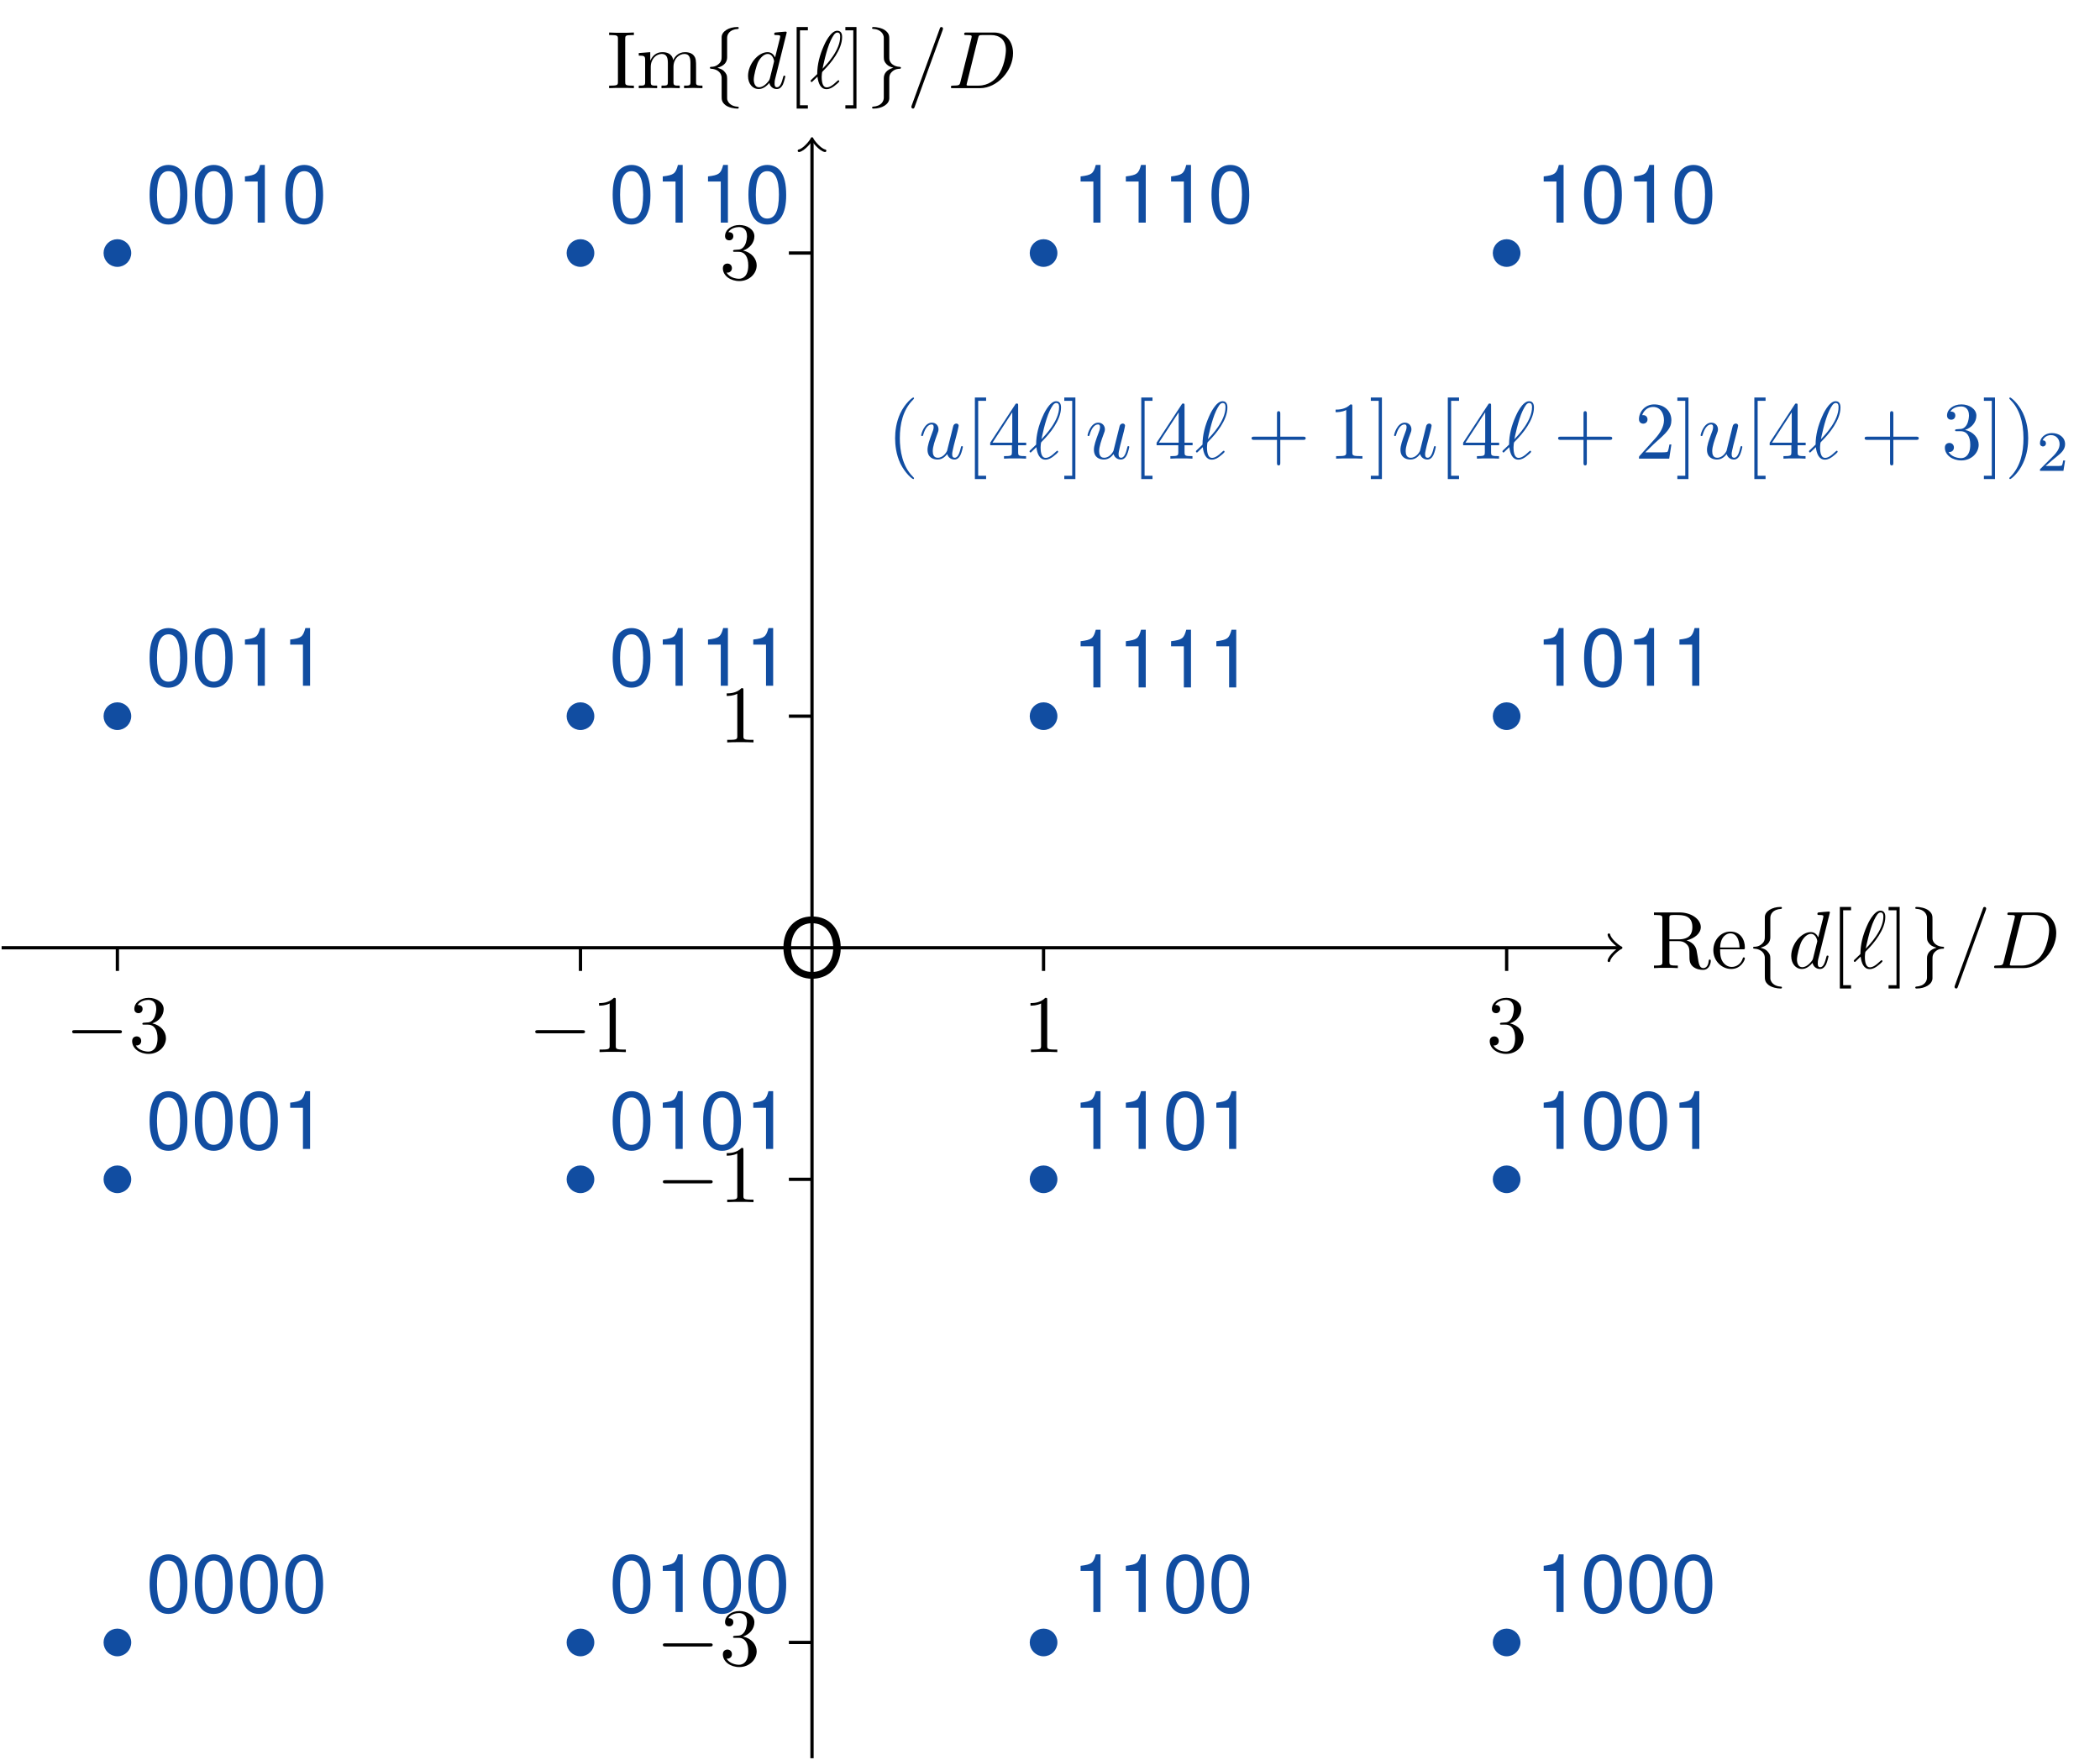 <?xml version="1.0" encoding="UTF-8"?>
<svg xmlns="http://www.w3.org/2000/svg" xmlns:xlink="http://www.w3.org/1999/xlink" width="257.095pt" height="215.427pt" viewBox="0 0 257.095 215.427" version="1.1">
<defs>
<g>
<symbol overflow="visible" id="glyph0-0">
<path style="stroke:none;" d=""/>
</symbol>
<symbol overflow="visible" id="glyph0-1">
<path style="stroke:none;" d="M 2.234 -3.516 L 2.234 -6.094 C 2.234 -6.328 2.234 -6.453 2.453 -6.484 C 2.547 -6.5 2.844 -6.5 3.047 -6.5 C 3.938 -6.5 5.047 -6.453 5.047 -5.016 C 5.047 -4.328 4.812 -3.516 3.344 -3.516 Z M 4.344 -3.391 C 5.297 -3.625 6.078 -4.234 6.078 -5.016 C 6.078 -5.969 4.938 -6.812 3.484 -6.812 L 0.344 -6.812 L 0.344 -6.5 L 0.594 -6.5 C 1.359 -6.5 1.375 -6.391 1.375 -6.031 L 1.375 -0.781 C 1.375 -0.422 1.359 -0.312 0.594 -0.312 L 0.344 -0.312 L 0.344 0 C 0.703 -0.031 1.422 -0.031 1.797 -0.031 C 2.188 -0.031 2.906 -0.031 3.266 0 L 3.266 -0.312 L 3.016 -0.312 C 2.25 -0.312 2.234 -0.422 2.234 -0.781 L 2.234 -3.297 L 3.375 -3.297 C 3.531 -3.297 3.953 -3.297 4.312 -2.953 C 4.688 -2.609 4.688 -2.297 4.688 -1.625 C 4.688 -0.984 4.688 -0.578 5.094 -0.203 C 5.5 0.156 6.047 0.219 6.344 0.219 C 7.125 0.219 7.297 -0.594 7.297 -0.875 C 7.297 -0.938 7.297 -1.047 7.172 -1.047 C 7.062 -1.047 7.062 -0.953 7.047 -0.891 C 6.984 -0.172 6.641 0 6.391 0 C 5.906 0 5.828 -0.516 5.688 -1.438 L 5.547 -2.234 C 5.375 -2.875 4.891 -3.203 4.344 -3.391 Z M 4.344 -3.391 "/>
</symbol>
<symbol overflow="visible" id="glyph0-2">
<path style="stroke:none;" d="M 1.109 -2.516 C 1.172 -4 2.016 -4.25 2.359 -4.25 C 3.375 -4.25 3.484 -2.906 3.484 -2.516 Z M 1.109 -2.297 L 3.891 -2.297 C 4.109 -2.297 4.141 -2.297 4.141 -2.516 C 4.141 -3.5 3.594 -4.469 2.359 -4.469 C 1.203 -4.469 0.281 -3.438 0.281 -2.188 C 0.281 -0.859 1.328 0.109 2.469 0.109 C 3.688 0.109 4.141 -1 4.141 -1.188 C 4.141 -1.281 4.062 -1.312 4 -1.312 C 3.922 -1.312 3.891 -1.25 3.875 -1.172 C 3.531 -0.141 2.625 -0.141 2.531 -0.141 C 2.031 -0.141 1.641 -0.438 1.406 -0.812 C 1.109 -1.281 1.109 -1.938 1.109 -2.297 Z M 1.109 -2.297 "/>
</symbol>
<symbol overflow="visible" id="glyph0-3">
<path style="stroke:none;" d="M 2.547 2.5 L 2.547 2.094 L 1.578 2.094 L 1.578 -7.078 L 2.547 -7.078 L 2.547 -7.484 L 1.172 -7.484 L 1.172 2.5 Z M 2.547 2.5 "/>
</symbol>
<symbol overflow="visible" id="glyph0-4">
<path style="stroke:none;" d="M 1.578 -7.484 L 0.219 -7.484 L 0.219 -7.078 L 1.188 -7.078 L 1.188 2.094 L 0.219 2.094 L 0.219 2.5 L 1.578 2.5 Z M 1.578 -7.484 "/>
</symbol>
<symbol overflow="visible" id="glyph0-5">
<path style="stroke:none;" d="M 2.25 -6.031 C 2.25 -6.391 2.266 -6.5 3.062 -6.5 L 3.312 -6.5 L 3.312 -6.812 C 2.969 -6.781 2.188 -6.781 1.797 -6.781 C 1.422 -6.781 0.625 -6.781 0.281 -6.812 L 0.281 -6.5 L 0.531 -6.5 C 1.328 -6.5 1.359 -6.391 1.359 -6.031 L 1.359 -0.781 C 1.359 -0.422 1.328 -0.312 0.531 -0.312 L 0.281 -0.312 L 0.281 0 C 0.625 -0.031 1.422 -0.031 1.797 -0.031 C 2.188 -0.031 2.969 -0.031 3.312 0 L 3.312 -0.312 L 3.062 -0.312 C 2.266 -0.312 2.25 -0.422 2.25 -0.781 Z M 2.25 -6.031 "/>
</symbol>
<symbol overflow="visible" id="glyph0-6">
<path style="stroke:none;" d="M 1.094 -3.422 L 1.094 -0.75 C 1.094 -0.312 0.984 -0.312 0.312 -0.312 L 0.312 0 C 0.672 -0.016 1.172 -0.031 1.453 -0.031 C 1.703 -0.031 2.219 -0.016 2.562 0 L 2.562 -0.312 C 1.891 -0.312 1.781 -0.312 1.781 -0.75 L 1.781 -2.594 C 1.781 -3.625 2.5 -4.188 3.125 -4.188 C 3.766 -4.188 3.875 -3.656 3.875 -3.078 L 3.875 -0.75 C 3.875 -0.312 3.766 -0.312 3.094 -0.312 L 3.094 0 C 3.438 -0.016 3.953 -0.031 4.219 -0.031 C 4.469 -0.031 5 -0.016 5.328 0 L 5.328 -0.312 C 4.672 -0.312 4.562 -0.312 4.562 -0.75 L 4.562 -2.594 C 4.562 -3.625 5.266 -4.188 5.906 -4.188 C 6.531 -4.188 6.641 -3.656 6.641 -3.078 L 6.641 -0.75 C 6.641 -0.312 6.531 -0.312 5.859 -0.312 L 5.859 0 C 6.203 -0.016 6.719 -0.031 6.984 -0.031 C 7.25 -0.031 7.766 -0.016 8.109 0 L 8.109 -0.312 C 7.594 -0.312 7.344 -0.312 7.328 -0.609 L 7.328 -2.516 C 7.328 -3.375 7.328 -3.672 7.016 -4.031 C 6.875 -4.203 6.547 -4.406 5.969 -4.406 C 5.141 -4.406 4.688 -3.812 4.531 -3.422 C 4.391 -4.297 3.656 -4.406 3.203 -4.406 C 2.469 -4.406 2 -3.984 1.719 -3.359 L 1.719 -4.406 L 0.312 -4.297 L 0.312 -3.984 C 1.016 -3.984 1.094 -3.922 1.094 -3.422 Z M 1.094 -3.422 "/>
</symbol>
<symbol overflow="visible" id="glyph0-7">
<path style="stroke:none;" d="M 2.891 -3.516 C 3.703 -3.781 4.281 -4.469 4.281 -5.266 C 4.281 -6.078 3.406 -6.641 2.453 -6.641 C 1.453 -6.641 0.688 -6.047 0.688 -5.281 C 0.688 -4.953 0.906 -4.766 1.203 -4.766 C 1.5 -4.766 1.703 -4.984 1.703 -5.281 C 1.703 -5.766 1.234 -5.766 1.094 -5.766 C 1.391 -6.266 2.047 -6.391 2.406 -6.391 C 2.828 -6.391 3.375 -6.172 3.375 -5.281 C 3.375 -5.156 3.344 -4.578 3.094 -4.141 C 2.797 -3.656 2.453 -3.625 2.203 -3.625 C 2.125 -3.609 1.891 -3.594 1.812 -3.594 C 1.734 -3.578 1.672 -3.562 1.672 -3.469 C 1.672 -3.359 1.734 -3.359 1.906 -3.359 L 2.344 -3.359 C 3.156 -3.359 3.531 -2.688 3.531 -1.703 C 3.531 -0.344 2.844 -0.062 2.406 -0.062 C 1.969 -0.062 1.219 -0.234 0.875 -0.812 C 1.219 -0.766 1.531 -0.984 1.531 -1.359 C 1.531 -1.719 1.266 -1.922 0.984 -1.922 C 0.734 -1.922 0.422 -1.781 0.422 -1.344 C 0.422 -0.438 1.344 0.219 2.438 0.219 C 3.656 0.219 4.562 -0.688 4.562 -1.703 C 4.562 -2.516 3.922 -3.297 2.891 -3.516 Z M 2.891 -3.516 "/>
</symbol>
<symbol overflow="visible" id="glyph0-8">
<path style="stroke:none;" d="M 2.938 -6.375 C 2.938 -6.625 2.938 -6.641 2.703 -6.641 C 2.078 -6 1.203 -6 0.891 -6 L 0.891 -5.688 C 1.094 -5.688 1.672 -5.688 2.188 -5.953 L 2.188 -0.781 C 2.188 -0.422 2.156 -0.312 1.266 -0.312 L 0.953 -0.312 L 0.953 0 C 1.297 -0.031 2.156 -0.031 2.562 -0.031 C 2.953 -0.031 3.828 -0.031 4.172 0 L 4.172 -0.312 L 3.859 -0.312 C 2.953 -0.312 2.938 -0.422 2.938 -0.781 Z M 2.938 -6.375 "/>
</symbol>
<symbol overflow="visible" id="glyph0-9">
<path style="stroke:none;" d="M 3.297 2.391 C 3.297 2.359 3.297 2.344 3.125 2.172 C 1.891 0.922 1.562 -0.969 1.562 -2.5 C 1.562 -4.234 1.938 -5.969 3.172 -7.203 C 3.297 -7.328 3.297 -7.344 3.297 -7.375 C 3.297 -7.453 3.266 -7.484 3.203 -7.484 C 3.094 -7.484 2.203 -6.797 1.609 -5.531 C 1.109 -4.438 0.984 -3.328 0.984 -2.5 C 0.984 -1.719 1.094 -0.516 1.641 0.625 C 2.25 1.844 3.094 2.5 3.203 2.5 C 3.266 2.5 3.297 2.469 3.297 2.391 Z M 3.297 2.391 "/>
</symbol>
<symbol overflow="visible" id="glyph0-10">
<path style="stroke:none;" d="M 2.938 -1.641 L 2.938 -0.781 C 2.938 -0.422 2.906 -0.312 2.172 -0.312 L 1.969 -0.312 L 1.969 0 C 2.375 -0.031 2.891 -0.031 3.312 -0.031 C 3.734 -0.031 4.25 -0.031 4.672 0 L 4.672 -0.312 L 4.453 -0.312 C 3.719 -0.312 3.703 -0.422 3.703 -0.781 L 3.703 -1.641 L 4.688 -1.641 L 4.688 -1.953 L 3.703 -1.953 L 3.703 -6.484 C 3.703 -6.688 3.703 -6.75 3.531 -6.75 C 3.453 -6.75 3.422 -6.75 3.344 -6.625 L 0.281 -1.953 L 0.281 -1.641 Z M 2.984 -1.953 L 0.562 -1.953 L 2.984 -5.672 Z M 2.984 -1.953 "/>
</symbol>
<symbol overflow="visible" id="glyph0-11">
<path style="stroke:none;" d="M 4.078 -2.297 L 6.859 -2.297 C 7 -2.297 7.188 -2.297 7.188 -2.5 C 7.188 -2.688 7 -2.688 6.859 -2.688 L 4.078 -2.688 L 4.078 -5.484 C 4.078 -5.625 4.078 -5.812 3.875 -5.812 C 3.672 -5.812 3.672 -5.625 3.672 -5.484 L 3.672 -2.688 L 0.891 -2.688 C 0.75 -2.688 0.562 -2.688 0.562 -2.5 C 0.562 -2.297 0.75 -2.297 0.891 -2.297 L 3.672 -2.297 L 3.672 0.5 C 3.672 0.641 3.672 0.828 3.875 0.828 C 4.078 0.828 4.078 0.641 4.078 0.5 Z M 4.078 -2.297 "/>
</symbol>
<symbol overflow="visible" id="glyph0-12">
<path style="stroke:none;" d="M 1.266 -0.766 L 2.328 -1.797 C 3.875 -3.172 4.469 -3.703 4.469 -4.703 C 4.469 -5.844 3.578 -6.641 2.359 -6.641 C 1.234 -6.641 0.5 -5.719 0.5 -4.828 C 0.5 -4.281 1 -4.281 1.031 -4.281 C 1.203 -4.281 1.547 -4.391 1.547 -4.812 C 1.547 -5.062 1.359 -5.328 1.016 -5.328 C 0.938 -5.328 0.922 -5.328 0.891 -5.312 C 1.109 -5.969 1.656 -6.328 2.234 -6.328 C 3.141 -6.328 3.562 -5.516 3.562 -4.703 C 3.562 -3.906 3.078 -3.125 2.516 -2.5 L 0.609 -0.375 C 0.5 -0.266 0.5 -0.234 0.5 0 L 4.203 0 L 4.469 -1.734 L 4.234 -1.734 C 4.172 -1.438 4.109 -1 4 -0.844 C 3.938 -0.766 3.281 -0.766 3.062 -0.766 Z M 1.266 -0.766 "/>
</symbol>
<symbol overflow="visible" id="glyph0-13">
<path style="stroke:none;" d="M 2.875 -2.5 C 2.875 -3.266 2.766 -4.469 2.219 -5.609 C 1.625 -6.828 0.766 -7.484 0.672 -7.484 C 0.609 -7.484 0.562 -7.438 0.562 -7.375 C 0.562 -7.344 0.562 -7.328 0.75 -7.141 C 1.734 -6.156 2.297 -4.578 2.297 -2.5 C 2.297 -0.781 1.938 0.969 0.703 2.219 C 0.562 2.344 0.562 2.359 0.562 2.391 C 0.562 2.453 0.609 2.5 0.672 2.5 C 0.766 2.5 1.672 1.812 2.25 0.547 C 2.766 -0.547 2.875 -1.656 2.875 -2.5 Z M 2.875 -2.5 "/>
</symbol>
<symbol overflow="visible" id="glyph1-0">
<path style="stroke:none;" d=""/>
</symbol>
<symbol overflow="visible" id="glyph1-1">
<path style="stroke:none;" d="M 2.828 -6.156 C 2.828 -6.547 3.078 -7.188 4.172 -7.25 C 4.219 -7.266 4.25 -7.312 4.25 -7.359 C 4.25 -7.484 4.172 -7.484 4.062 -7.484 C 3.078 -7.484 2.156 -6.969 2.156 -6.234 L 2.156 -3.953 C 2.156 -3.562 2.156 -3.25 1.75 -2.922 C 1.406 -2.625 1.031 -2.609 0.812 -2.609 C 0.75 -2.594 0.719 -2.547 0.719 -2.5 C 0.719 -2.391 0.781 -2.391 0.875 -2.375 C 1.531 -2.344 2.016 -1.984 2.125 -1.5 C 2.156 -1.391 2.156 -1.359 2.156 -1 L 2.156 0.969 C 2.156 1.391 2.156 1.703 2.625 2.078 C 3.016 2.375 3.672 2.5 4.062 2.5 C 4.172 2.5 4.25 2.5 4.25 2.375 C 4.25 2.281 4.203 2.281 4.094 2.266 C 3.469 2.234 2.984 1.906 2.844 1.406 C 2.828 1.312 2.828 1.297 2.828 0.938 L 2.828 -1.156 C 2.828 -1.609 2.734 -1.781 2.422 -2.109 C 2.219 -2.312 1.922 -2.406 1.641 -2.5 C 2.469 -2.719 2.828 -3.188 2.828 -3.766 Z M 2.828 -6.156 "/>
</symbol>
<symbol overflow="visible" id="glyph1-2">
<path style="stroke:none;" d="M 2.156 1.172 C 2.156 1.562 1.891 2.203 0.812 2.266 C 0.75 2.281 0.719 2.328 0.719 2.375 C 0.719 2.5 0.828 2.5 0.922 2.5 C 1.891 2.5 2.812 2 2.828 1.25 L 2.828 -1.031 C 2.828 -1.422 2.828 -1.734 3.219 -2.062 C 3.562 -2.359 3.953 -2.375 4.172 -2.375 C 4.219 -2.391 4.25 -2.438 4.25 -2.5 C 4.25 -2.594 4.203 -2.594 4.094 -2.609 C 3.438 -2.641 2.953 -3 2.844 -3.484 C 2.828 -3.594 2.828 -3.625 2.828 -3.984 L 2.828 -5.953 C 2.828 -6.375 2.828 -6.688 2.344 -7.062 C 1.938 -7.375 1.25 -7.484 0.922 -7.484 C 0.828 -7.484 0.719 -7.484 0.719 -7.359 C 0.719 -7.266 0.781 -7.266 0.875 -7.25 C 1.5 -7.219 2 -6.891 2.125 -6.391 C 2.156 -6.297 2.156 -6.281 2.156 -5.922 L 2.156 -3.828 C 2.156 -3.375 2.234 -3.203 2.547 -2.875 C 2.766 -2.672 3.047 -2.578 3.328 -2.5 C 2.516 -2.266 2.156 -1.797 2.156 -1.219 Z M 2.156 1.172 "/>
</symbol>
<symbol overflow="visible" id="glyph1-3">
<path style="stroke:none;" d="M 6.562 -2.297 C 6.734 -2.297 6.922 -2.297 6.922 -2.5 C 6.922 -2.688 6.734 -2.688 6.562 -2.688 L 1.172 -2.688 C 1 -2.688 0.828 -2.688 0.828 -2.5 C 0.828 -2.297 1 -2.297 1.172 -2.297 Z M 6.562 -2.297 "/>
</symbol>
<symbol overflow="visible" id="glyph2-0">
<path style="stroke:none;" d=""/>
</symbol>
<symbol overflow="visible" id="glyph2-1">
<path style="stroke:none;" d="M 5.141 -6.812 C 5.141 -6.812 5.141 -6.922 5.016 -6.922 C 4.859 -6.922 3.922 -6.828 3.75 -6.812 C 3.672 -6.797 3.609 -6.75 3.609 -6.625 C 3.609 -6.5 3.703 -6.5 3.844 -6.5 C 4.328 -6.5 4.344 -6.438 4.344 -6.328 L 4.312 -6.125 L 3.719 -3.766 C 3.531 -4.141 3.25 -4.406 2.797 -4.406 C 1.641 -4.406 0.406 -2.938 0.406 -1.484 C 0.406 -0.547 0.953 0.109 1.719 0.109 C 1.922 0.109 2.422 0.062 3.016 -0.641 C 3.094 -0.219 3.453 0.109 3.922 0.109 C 4.281 0.109 4.5 -0.125 4.672 -0.438 C 4.828 -0.797 4.969 -1.406 4.969 -1.422 C 4.969 -1.531 4.875 -1.531 4.844 -1.531 C 4.75 -1.531 4.734 -1.484 4.703 -1.344 C 4.531 -0.703 4.359 -0.109 3.953 -0.109 C 3.672 -0.109 3.656 -0.375 3.656 -0.562 C 3.656 -0.812 3.672 -0.875 3.703 -1.047 Z M 3.078 -1.188 C 3.016 -1 3.016 -0.984 2.875 -0.812 C 2.438 -0.266 2.031 -0.109 1.75 -0.109 C 1.25 -0.109 1.109 -0.656 1.109 -1.047 C 1.109 -1.547 1.422 -2.766 1.656 -3.234 C 1.969 -3.812 2.406 -4.188 2.812 -4.188 C 3.453 -4.188 3.594 -3.375 3.594 -3.312 C 3.594 -3.25 3.578 -3.188 3.562 -3.141 Z M 3.078 -1.188 "/>
</symbol>
<symbol overflow="visible" id="glyph2-2">
<path style="stroke:none;" d="M 0.156 -0.984 C 0.141 -0.953 0.109 -0.922 0.109 -0.891 C 0.109 -0.844 0.172 -0.75 0.234 -0.75 C 0.281 -0.75 0.312 -0.781 0.594 -1.062 C 0.672 -1.141 0.875 -1.328 0.953 -1.406 C 1.047 -0.625 1.328 0.125 2.062 0.125 C 2.469 0.125 2.812 -0.109 3.016 -0.266 C 3.156 -0.359 3.625 -0.75 3.625 -0.844 C 3.625 -0.875 3.594 -0.969 3.516 -0.969 C 3.484 -0.969 3.469 -0.953 3.375 -0.875 C 2.734 -0.25 2.375 -0.094 2.078 -0.094 C 1.641 -0.094 1.469 -0.625 1.469 -1.391 C 1.469 -1.453 1.5 -1.906 1.531 -1.969 C 1.547 -2 1.547 -2.016 1.75 -2.219 C 2.547 -3.016 3.969 -4.703 3.969 -6.25 C 3.969 -6.422 3.969 -7.031 3.375 -7.031 C 2.547 -7.031 1.812 -5.391 1.719 -5.156 C 1.234 -4.062 0.922 -2.906 0.922 -1.719 Z M 1.578 -2.375 C 1.594 -2.5 2.031 -4.703 2.594 -5.875 C 2.859 -6.406 3.078 -6.812 3.391 -6.812 C 3.734 -6.812 3.734 -6.453 3.734 -6.297 C 3.734 -4.625 2.047 -2.875 1.578 -2.375 Z M 1.578 -2.375 "/>
</symbol>
<symbol overflow="visible" id="glyph2-3">
<path style="stroke:none;" d="M 4.375 -7.094 C 4.422 -7.234 4.422 -7.266 4.422 -7.281 C 4.422 -7.391 4.344 -7.484 4.234 -7.484 C 4.156 -7.484 4.094 -7.453 4.062 -7.391 L 0.594 2.109 C 0.547 2.25 0.547 2.281 0.547 2.297 C 0.547 2.406 0.641 2.5 0.75 2.5 C 0.875 2.5 0.906 2.422 0.969 2.25 Z M 4.375 -7.094 "/>
</symbol>
<symbol overflow="visible" id="glyph2-4">
<path style="stroke:none;" d="M 1.578 -0.781 C 1.484 -0.391 1.469 -0.312 0.672 -0.312 C 0.516 -0.312 0.406 -0.312 0.406 -0.125 C 0.406 0 0.484 0 0.672 0 L 3.984 0 C 6.047 0 8.016 -2.109 8.016 -4.281 C 8.016 -5.688 7.172 -6.812 5.672 -6.812 L 2.328 -6.812 C 2.141 -6.812 2.031 -6.812 2.031 -6.625 C 2.031 -6.5 2.109 -6.5 2.312 -6.5 C 2.438 -6.5 2.625 -6.484 2.734 -6.484 C 2.906 -6.453 2.953 -6.438 2.953 -6.312 C 2.953 -6.281 2.953 -6.25 2.922 -6.125 Z M 3.734 -6.125 C 3.828 -6.469 3.844 -6.5 4.281 -6.5 L 5.344 -6.5 C 6.312 -6.5 7.141 -5.969 7.141 -4.656 C 7.141 -4.172 6.953 -2.531 6.094 -1.438 C 5.812 -1.062 5.031 -0.312 3.797 -0.312 L 2.672 -0.312 C 2.531 -0.312 2.516 -0.312 2.453 -0.312 C 2.359 -0.328 2.328 -0.344 2.328 -0.422 C 2.328 -0.453 2.328 -0.469 2.375 -0.641 Z M 3.734 -6.125 "/>
</symbol>
<symbol overflow="visible" id="glyph2-5">
<path style="stroke:none;" d="M 3.484 -0.562 C 3.594 -0.156 3.953 0.109 4.375 0.109 C 4.719 0.109 4.953 -0.125 5.109 -0.438 C 5.281 -0.797 5.406 -1.406 5.406 -1.422 C 5.406 -1.531 5.328 -1.531 5.297 -1.531 C 5.188 -1.531 5.188 -1.484 5.156 -1.344 C 5.016 -0.781 4.828 -0.109 4.406 -0.109 C 4.203 -0.109 4.094 -0.234 4.094 -0.562 C 4.094 -0.781 4.219 -1.25 4.297 -1.609 L 4.578 -2.688 C 4.609 -2.828 4.703 -3.203 4.75 -3.359 C 4.797 -3.594 4.891 -3.969 4.891 -4.031 C 4.891 -4.203 4.75 -4.297 4.609 -4.297 C 4.562 -4.297 4.297 -4.281 4.219 -3.953 C 4.031 -3.219 3.594 -1.469 3.469 -0.953 C 3.453 -0.906 3.062 -0.109 2.328 -0.109 C 1.812 -0.109 1.719 -0.562 1.719 -0.922 C 1.719 -1.484 2 -2.266 2.25 -2.953 C 2.375 -3.266 2.422 -3.406 2.422 -3.594 C 2.422 -4.031 2.109 -4.406 1.609 -4.406 C 0.656 -4.406 0.297 -2.953 0.297 -2.875 C 0.297 -2.766 0.391 -2.766 0.406 -2.766 C 0.516 -2.766 0.516 -2.797 0.562 -2.953 C 0.812 -3.812 1.203 -4.188 1.578 -4.188 C 1.672 -4.188 1.828 -4.172 1.828 -3.859 C 1.828 -3.625 1.719 -3.328 1.656 -3.188 C 1.281 -2.188 1.078 -1.578 1.078 -1.094 C 1.078 -0.141 1.766 0.109 2.297 0.109 C 2.953 0.109 3.312 -0.344 3.484 -0.562 Z M 3.484 -0.562 "/>
</symbol>
<symbol overflow="visible" id="glyph3-0">
<path style="stroke:none;" d=""/>
</symbol>
<symbol overflow="visible" id="glyph3-1">
<path style="stroke:none;" d="M 3.875 -7.391 C 1.797 -7.391 0.375 -5.859 0.375 -3.578 C 0.375 -1.312 1.797 0.234 3.891 0.234 C 4.766 0.234 5.547 -0.047 6.141 -0.531 C 6.922 -1.203 7.391 -2.328 7.391 -3.516 C 7.391 -5.859 6.016 -7.391 3.875 -7.391 Z M 3.875 -6.562 C 5.453 -6.562 6.469 -5.375 6.469 -3.531 C 6.469 -1.781 5.422 -0.594 3.891 -0.594 C 2.344 -0.594 1.312 -1.781 1.312 -3.578 C 1.312 -5.375 2.344 -6.562 3.875 -6.562 Z M 3.875 -6.562 "/>
</symbol>
<symbol overflow="visible" id="glyph3-2">
<path style="stroke:none;" d="M 2.734 -7.062 C 2.078 -7.062 1.484 -6.781 1.109 -6.297 C 0.656 -5.672 0.422 -4.719 0.422 -3.422 C 0.422 -1.031 1.219 0.234 2.734 0.234 C 4.234 0.234 5.047 -1.031 5.047 -3.359 C 5.047 -4.734 4.828 -5.656 4.359 -6.297 C 4 -6.781 3.406 -7.062 2.734 -7.062 Z M 2.734 -6.297 C 3.688 -6.297 4.156 -5.328 4.156 -3.438 C 4.156 -1.438 3.703 -0.5 2.719 -0.5 C 1.797 -0.5 1.328 -1.469 1.328 -3.406 C 1.328 -5.344 1.797 -6.297 2.734 -6.297 Z M 2.734 -6.297 "/>
</symbol>
<symbol overflow="visible" id="glyph3-3">
<path style="stroke:none;" d="M 2.578 -5.031 L 2.578 0 L 3.453 0 L 3.453 -7.062 L 2.875 -7.062 C 2.578 -5.984 2.375 -5.828 1.016 -5.656 L 1.016 -5.031 Z M 2.578 -5.031 "/>
</symbol>
<symbol overflow="visible" id="glyph4-0">
<path style="stroke:none;" d=""/>
</symbol>
<symbol overflow="visible" id="glyph4-1">
<path style="stroke:none;" d="M 3.516 -1.266 L 3.281 -1.266 C 3.266 -1.109 3.188 -0.703 3.094 -0.641 C 3.047 -0.594 2.516 -0.594 2.406 -0.594 L 1.125 -0.594 C 1.859 -1.234 2.109 -1.438 2.516 -1.766 C 3.031 -2.172 3.516 -2.609 3.516 -3.266 C 3.516 -4.109 2.781 -4.625 1.891 -4.625 C 1.031 -4.625 0.438 -4.016 0.438 -3.375 C 0.438 -3.031 0.734 -2.984 0.812 -2.984 C 0.969 -2.984 1.172 -3.109 1.172 -3.359 C 1.172 -3.484 1.125 -3.734 0.766 -3.734 C 0.984 -4.219 1.453 -4.375 1.781 -4.375 C 2.484 -4.375 2.844 -3.828 2.844 -3.266 C 2.844 -2.656 2.406 -2.188 2.188 -1.938 L 0.516 -0.266 C 0.438 -0.203 0.438 -0.188 0.438 0 L 3.312 0 Z M 3.516 -1.266 "/>
</symbol>
</g>
<clipPath id="clip1">
  <path d="M 99 17 L 100 17 L 100 215.426 L 99 215.426 Z M 99 17 "/>
</clipPath>
</defs>
<g id="surface1">
<path style="fill:none;stroke-width:0.399;stroke-linecap:butt;stroke-linejoin:miter;stroke:rgb(0%,0%,0%);stroke-opacity:1;stroke-miterlimit:10;" d="M -99.213 -0.001 L 98.756 -0.001 " transform="matrix(1,0,0,-1,99.412,116.015)"/>
<path style="fill:none;stroke-width:0.319;stroke-linecap:round;stroke-linejoin:round;stroke:rgb(0%,0%,0%);stroke-opacity:1;stroke-miterlimit:10;" d="M -1.195 1.593 C -1.097 0.995 0 0.101 0.297 -0.001 C 0 -0.098 -1.097 -0.997 -1.195 -1.594 " transform="matrix(1,0,0,-1,198.168,116.015)"/>
<g style="fill:rgb(0%,0%,0%);fill-opacity:1;">
  <use xlink:href="#glyph0-1" x="202.144" y="118.506"/>
  <use xlink:href="#glyph0-2" x="209.477" y="118.506"/>
</g>
<g style="fill:rgb(0%,0%,0%);fill-opacity:1;">
  <use xlink:href="#glyph1-1" x="213.906" y="118.506"/>
</g>
<g style="fill:rgb(0%,0%,0%);fill-opacity:1;">
  <use xlink:href="#glyph2-1" x="218.887" y="118.506"/>
</g>
<g style="fill:rgb(0%,0%,0%);fill-opacity:1;">
  <use xlink:href="#glyph0-3" x="224.072" y="118.506"/>
</g>
<g style="fill:rgb(0%,0%,0%);fill-opacity:1;">
  <use xlink:href="#glyph2-2" x="226.84" y="118.506"/>
</g>
<g style="fill:rgb(0%,0%,0%);fill-opacity:1;">
  <use xlink:href="#glyph0-4" x="230.991" y="118.506"/>
</g>
<g style="fill:rgb(0%,0%,0%);fill-opacity:1;">
  <use xlink:href="#glyph1-2" x="233.758" y="118.506"/>
</g>
<g style="fill:rgb(0%,0%,0%);fill-opacity:1;">
  <use xlink:href="#glyph2-3" x="238.74" y="118.506"/>
  <use xlink:href="#glyph2-4" x="243.721" y="118.506"/>
</g>
<g clip-path="url(#clip1)" clip-rule="nonzero">
<path style="fill:none;stroke-width:0.399;stroke-linecap:butt;stroke-linejoin:miter;stroke:rgb(0%,0%,0%);stroke-opacity:1;stroke-miterlimit:10;" d="M -0.002 -99.215 L -0.002 98.757 " transform="matrix(1,0,0,-1,99.412,116.015)"/>
</g>
<path style="fill:none;stroke-width:0.319;stroke-linecap:round;stroke-linejoin:round;stroke:rgb(0%,0%,0%);stroke-opacity:1;stroke-miterlimit:10;" d="M -1.194 1.596 C -1.096 0.998 0.002 0.1 0.299 0.002 C 0.002 -0.1 -1.096 -0.998 -1.194 -1.596 " transform="matrix(0,-1,-1,0,99.412,17.259)"/>
<g style="fill:rgb(0%,0%,0%);fill-opacity:1;">
  <use xlink:href="#glyph0-5" x="74.292" y="10.792"/>
  <use xlink:href="#glyph0-6" x="77.889" y="10.792"/>
</g>
<g style="fill:rgb(0%,0%,0%);fill-opacity:1;">
  <use xlink:href="#glyph1-1" x="86.192" y="10.792"/>
</g>
<g style="fill:rgb(0%,0%,0%);fill-opacity:1;">
  <use xlink:href="#glyph2-1" x="91.173" y="10.792"/>
</g>
<g style="fill:rgb(0%,0%,0%);fill-opacity:1;">
  <use xlink:href="#glyph0-3" x="96.358" y="10.792"/>
</g>
<g style="fill:rgb(0%,0%,0%);fill-opacity:1;">
  <use xlink:href="#glyph2-2" x="99.126" y="10.792"/>
</g>
<g style="fill:rgb(0%,0%,0%);fill-opacity:1;">
  <use xlink:href="#glyph0-4" x="103.277" y="10.792"/>
</g>
<g style="fill:rgb(0%,0%,0%);fill-opacity:1;">
  <use xlink:href="#glyph1-2" x="106.044" y="10.792"/>
</g>
<g style="fill:rgb(0%,0%,0%);fill-opacity:1;">
  <use xlink:href="#glyph2-3" x="111.026" y="10.792"/>
  <use xlink:href="#glyph2-4" x="116.007" y="10.792"/>
</g>
<path style="fill:none;stroke-width:0.399;stroke-linecap:butt;stroke-linejoin:miter;stroke:rgb(0%,0%,0%);stroke-opacity:1;stroke-miterlimit:10;" d="M 85.041 -0.001 L 85.041 -2.837 " transform="matrix(1,0,0,-1,99.412,116.015)"/>
<g style="fill:rgb(0%,0%,0%);fill-opacity:1;">
  <use xlink:href="#glyph0-7" x="181.96" y="128.79"/>
</g>
<path style="fill:none;stroke-width:0.399;stroke-linecap:butt;stroke-linejoin:miter;stroke:rgb(0%,0%,0%);stroke-opacity:1;stroke-miterlimit:10;" d="M 28.346 -0.001 L 28.346 -2.837 " transform="matrix(1,0,0,-1,99.412,116.015)"/>
<g style="fill:rgb(0%,0%,0%);fill-opacity:1;">
  <use xlink:href="#glyph0-8" x="125.268" y="128.79"/>
</g>
<path style="fill:none;stroke-width:0.399;stroke-linecap:butt;stroke-linejoin:miter;stroke:rgb(0%,0%,0%);stroke-opacity:1;stroke-miterlimit:10;" d="M -28.346 -0.001 L -28.346 -2.837 " transform="matrix(1,0,0,-1,99.412,116.015)"/>
<g style="fill:rgb(0%,0%,0%);fill-opacity:1;">
  <use xlink:href="#glyph1-3" x="64.7" y="128.79"/>
</g>
<g style="fill:rgb(0%,0%,0%);fill-opacity:1;">
  <use xlink:href="#glyph0-8" x="72.449" y="128.79"/>
</g>
<path style="fill:none;stroke-width:0.399;stroke-linecap:butt;stroke-linejoin:miter;stroke:rgb(0%,0%,0%);stroke-opacity:1;stroke-miterlimit:10;" d="M -85.041 -0.001 L -85.041 -2.837 " transform="matrix(1,0,0,-1,99.412,116.015)"/>
<g style="fill:rgb(0%,0%,0%);fill-opacity:1;">
  <use xlink:href="#glyph1-3" x="8.007" y="128.79"/>
</g>
<g style="fill:rgb(0%,0%,0%);fill-opacity:1;">
  <use xlink:href="#glyph0-7" x="15.756" y="128.79"/>
</g>
<path style="fill:none;stroke-width:0.399;stroke-linecap:butt;stroke-linejoin:miter;stroke:rgb(0%,0%,0%);stroke-opacity:1;stroke-miterlimit:10;" d="M -0.002 85.042 L -2.834 85.042 " transform="matrix(1,0,0,-1,99.412,116.015)"/>
<g style="fill:rgb(0%,0%,0%);fill-opacity:1;">
  <use xlink:href="#glyph0-7" x="88.076" y="34.186"/>
</g>
<path style="fill:none;stroke-width:0.399;stroke-linecap:butt;stroke-linejoin:miter;stroke:rgb(0%,0%,0%);stroke-opacity:1;stroke-miterlimit:10;" d="M -0.002 28.347 L -2.834 28.347 " transform="matrix(1,0,0,-1,99.412,116.015)"/>
<g style="fill:rgb(0%,0%,0%);fill-opacity:1;">
  <use xlink:href="#glyph0-8" x="88.076" y="90.879"/>
</g>
<path style="fill:none;stroke-width:0.399;stroke-linecap:butt;stroke-linejoin:miter;stroke:rgb(0%,0%,0%);stroke-opacity:1;stroke-miterlimit:10;" d="M -0.002 -28.348 L -2.834 -28.348 " transform="matrix(1,0,0,-1,99.412,116.015)"/>
<g style="fill:rgb(0%,0%,0%);fill-opacity:1;">
  <use xlink:href="#glyph1-3" x="80.327" y="147.157"/>
</g>
<g style="fill:rgb(0%,0%,0%);fill-opacity:1;">
  <use xlink:href="#glyph0-8" x="88.076" y="147.157"/>
</g>
<path style="fill:none;stroke-width:0.399;stroke-linecap:butt;stroke-linejoin:miter;stroke:rgb(0%,0%,0%);stroke-opacity:1;stroke-miterlimit:10;" d="M -0.002 -85.04 L -2.834 -85.04 " transform="matrix(1,0,0,-1,99.412,116.015)"/>
<g style="fill:rgb(0%,0%,0%);fill-opacity:1;">
  <use xlink:href="#glyph1-3" x="80.327" y="203.85"/>
</g>
<g style="fill:rgb(0%,0%,0%);fill-opacity:1;">
  <use xlink:href="#glyph0-7" x="88.076" y="203.85"/>
</g>
<g style="fill:rgb(0%,0%,0%);fill-opacity:1;">
  <use xlink:href="#glyph3-1" x="95.536" y="119.577"/>
</g>
<g style="fill:rgb(6.699%,30.199%,63.1%);fill-opacity:1;">
  <use xlink:href="#glyph0-9" x="108.601" y="56.144"/>
</g>
<g style="fill:rgb(6.699%,30.199%,63.1%);fill-opacity:1;">
  <use xlink:href="#glyph2-5" x="112.475" y="56.144"/>
</g>
<g style="fill:rgb(6.699%,30.199%,63.1%);fill-opacity:1;">
  <use xlink:href="#glyph0-3" x="118.178" y="56.144"/>
  <use xlink:href="#glyph0-10" x="120.946" y="56.144"/>
</g>
<g style="fill:rgb(6.699%,30.199%,63.1%);fill-opacity:1;">
  <use xlink:href="#glyph2-2" x="125.927" y="56.144"/>
</g>
<g style="fill:rgb(6.699%,30.199%,63.1%);fill-opacity:1;">
  <use xlink:href="#glyph0-4" x="130.078" y="56.144"/>
</g>
<g style="fill:rgb(6.699%,30.199%,63.1%);fill-opacity:1;">
  <use xlink:href="#glyph2-5" x="132.846" y="56.144"/>
</g>
<g style="fill:rgb(6.699%,30.199%,63.1%);fill-opacity:1;">
  <use xlink:href="#glyph0-3" x="138.549" y="56.144"/>
  <use xlink:href="#glyph0-10" x="141.317" y="56.144"/>
</g>
<g style="fill:rgb(6.699%,30.199%,63.1%);fill-opacity:1;">
  <use xlink:href="#glyph2-2" x="146.298" y="56.144"/>
</g>
<g style="fill:rgb(6.699%,30.199%,63.1%);fill-opacity:1;">
  <use xlink:href="#glyph0-11" x="152.663" y="56.144"/>
</g>
<g style="fill:rgb(6.699%,30.199%,63.1%);fill-opacity:1;">
  <use xlink:href="#glyph0-8" x="162.624" y="56.144"/>
  <use xlink:href="#glyph0-4" x="167.605" y="56.144"/>
</g>
<g style="fill:rgb(6.699%,30.199%,63.1%);fill-opacity:1;">
  <use xlink:href="#glyph2-5" x="170.374" y="56.144"/>
</g>
<g style="fill:rgb(6.699%,30.199%,63.1%);fill-opacity:1;">
  <use xlink:href="#glyph0-3" x="176.077" y="56.144"/>
  <use xlink:href="#glyph0-10" x="178.845" y="56.144"/>
</g>
<g style="fill:rgb(6.699%,30.199%,63.1%);fill-opacity:1;">
  <use xlink:href="#glyph2-2" x="183.826" y="56.144"/>
</g>
<g style="fill:rgb(6.699%,30.199%,63.1%);fill-opacity:1;">
  <use xlink:href="#glyph0-11" x="190.191" y="56.144"/>
</g>
<g style="fill:rgb(6.699%,30.199%,63.1%);fill-opacity:1;">
  <use xlink:href="#glyph0-12" x="200.152" y="56.144"/>
  <use xlink:href="#glyph0-4" x="205.133" y="56.144"/>
</g>
<g style="fill:rgb(6.699%,30.199%,63.1%);fill-opacity:1;">
  <use xlink:href="#glyph2-5" x="207.902" y="56.144"/>
</g>
<g style="fill:rgb(6.699%,30.199%,63.1%);fill-opacity:1;">
  <use xlink:href="#glyph0-3" x="213.605" y="56.144"/>
  <use xlink:href="#glyph0-10" x="216.373" y="56.144"/>
</g>
<g style="fill:rgb(6.699%,30.199%,63.1%);fill-opacity:1;">
  <use xlink:href="#glyph2-2" x="221.354" y="56.144"/>
</g>
<g style="fill:rgb(6.699%,30.199%,63.1%);fill-opacity:1;">
  <use xlink:href="#glyph0-11" x="227.719" y="56.144"/>
</g>
<g style="fill:rgb(6.699%,30.199%,63.1%);fill-opacity:1;">
  <use xlink:href="#glyph0-7" x="237.68" y="56.144"/>
  <use xlink:href="#glyph0-4" x="242.661" y="56.144"/>
  <use xlink:href="#glyph0-13" x="245.429" y="56.144"/>
</g>
<g style="fill:rgb(6.699%,30.199%,63.1%);fill-opacity:1;">
  <use xlink:href="#glyph4-1" x="249.305" y="57.638"/>
</g>
<path style="fill-rule:nonzero;fill:rgb(6.699%,30.199%,63.1%);fill-opacity:1;stroke-width:0.399;stroke-linecap:butt;stroke-linejoin:miter;stroke:rgb(6.699%,30.199%,63.1%);stroke-opacity:1;stroke-miterlimit:10;" d="M -83.545 85.042 C -83.545 85.867 -84.217 86.535 -85.041 86.535 C -85.865 86.535 -86.533 85.867 -86.533 85.042 C -86.533 84.214 -85.865 83.546 -85.041 83.546 C -84.217 83.546 -83.545 84.214 -83.545 85.042 Z M -83.545 85.042 " transform="matrix(1,0,0,-1,99.412,116.015)"/>
<g style="fill:rgb(6.699%,30.199%,63.1%);fill-opacity:1;">
  <use xlink:href="#glyph3-2" x="17.892" y="27.252"/>
  <use xlink:href="#glyph3-2" x="23.431" y="27.252"/>
  <use xlink:href="#glyph3-3" x="28.97" y="27.252"/>
  <use xlink:href="#glyph3-2" x="34.51" y="27.252"/>
</g>
<path style="fill-rule:nonzero;fill:rgb(6.699%,30.199%,63.1%);fill-opacity:1;stroke-width:0.399;stroke-linecap:butt;stroke-linejoin:miter;stroke:rgb(6.699%,30.199%,63.1%);stroke-opacity:1;stroke-miterlimit:10;" d="M -26.853 85.042 C -26.853 85.867 -27.521 86.535 -28.346 86.535 C -29.174 86.535 -29.842 85.867 -29.842 85.042 C -29.842 84.214 -29.174 83.546 -28.346 83.546 C -27.521 83.546 -26.853 84.214 -26.853 85.042 Z M -26.853 85.042 " transform="matrix(1,0,0,-1,99.412,116.015)"/>
<g style="fill:rgb(6.699%,30.199%,63.1%);fill-opacity:1;">
  <use xlink:href="#glyph3-2" x="74.585" y="27.252"/>
  <use xlink:href="#glyph3-3" x="80.124" y="27.252"/>
  <use xlink:href="#glyph3-3" x="85.663" y="27.252"/>
  <use xlink:href="#glyph3-2" x="91.203" y="27.252"/>
</g>
<path style="fill-rule:nonzero;fill:rgb(6.699%,30.199%,63.1%);fill-opacity:1;stroke-width:0.399;stroke-linecap:butt;stroke-linejoin:miter;stroke:rgb(6.699%,30.199%,63.1%);stroke-opacity:1;stroke-miterlimit:10;" d="M 29.842 85.042 C 29.842 85.867 29.174 86.535 28.346 86.535 C 27.522 86.535 26.854 85.867 26.854 85.042 C 26.854 84.214 27.522 83.546 28.346 83.546 C 29.174 83.546 29.842 84.214 29.842 85.042 Z M 29.842 85.042 " transform="matrix(1,0,0,-1,99.412,116.015)"/>
<g style="fill:rgb(6.699%,30.199%,63.1%);fill-opacity:1;">
  <use xlink:href="#glyph3-3" x="131.278" y="27.252"/>
  <use xlink:href="#glyph3-3" x="136.817" y="27.252"/>
  <use xlink:href="#glyph3-3" x="142.356" y="27.252"/>
  <use xlink:href="#glyph3-2" x="147.896" y="27.252"/>
</g>
<path style="fill-rule:nonzero;fill:rgb(6.699%,30.199%,63.1%);fill-opacity:1;stroke-width:0.399;stroke-linecap:butt;stroke-linejoin:miter;stroke:rgb(6.699%,30.199%,63.1%);stroke-opacity:1;stroke-miterlimit:10;" d="M 86.533 85.042 C 86.533 85.867 85.865 86.535 85.041 86.535 C 84.217 86.535 83.545 85.867 83.545 85.042 C 83.545 84.214 84.217 83.546 85.041 83.546 C 85.865 83.546 86.533 84.214 86.533 85.042 Z M 86.533 85.042 " transform="matrix(1,0,0,-1,99.412,116.015)"/>
<g style="fill:rgb(6.699%,30.199%,63.1%);fill-opacity:1;">
  <use xlink:href="#glyph3-3" x="187.971" y="27.252"/>
  <use xlink:href="#glyph3-2" x="193.51" y="27.252"/>
  <use xlink:href="#glyph3-3" x="199.049" y="27.252"/>
  <use xlink:href="#glyph3-2" x="204.589" y="27.252"/>
</g>
<path style="fill-rule:nonzero;fill:rgb(6.699%,30.199%,63.1%);fill-opacity:1;stroke-width:0.399;stroke-linecap:butt;stroke-linejoin:miter;stroke:rgb(6.699%,30.199%,63.1%);stroke-opacity:1;stroke-miterlimit:10;" d="M -83.545 28.347 C -83.545 29.171 -84.217 29.843 -85.041 29.843 C -85.865 29.843 -86.533 29.171 -86.533 28.347 C -86.533 27.523 -85.865 26.851 -85.041 26.851 C -84.217 26.851 -83.545 27.523 -83.545 28.347 Z M -83.545 28.347 " transform="matrix(1,0,0,-1,99.412,116.015)"/>
<g style="fill:rgb(6.699%,30.199%,63.1%);fill-opacity:1;">
  <use xlink:href="#glyph3-2" x="17.892" y="83.945"/>
  <use xlink:href="#glyph3-2" x="23.431" y="83.945"/>
  <use xlink:href="#glyph3-3" x="28.97" y="83.945"/>
  <use xlink:href="#glyph3-3" x="34.51" y="83.945"/>
</g>
<path style="fill-rule:nonzero;fill:rgb(6.699%,30.199%,63.1%);fill-opacity:1;stroke-width:0.399;stroke-linecap:butt;stroke-linejoin:miter;stroke:rgb(6.699%,30.199%,63.1%);stroke-opacity:1;stroke-miterlimit:10;" d="M -26.853 28.347 C -26.853 29.171 -27.521 29.843 -28.346 29.843 C -29.174 29.843 -29.842 29.171 -29.842 28.347 C -29.842 27.523 -29.174 26.851 -28.346 26.851 C -27.521 26.851 -26.853 27.523 -26.853 28.347 Z M -26.853 28.347 " transform="matrix(1,0,0,-1,99.412,116.015)"/>
<g style="fill:rgb(6.699%,30.199%,63.1%);fill-opacity:1;">
  <use xlink:href="#glyph3-2" x="74.585" y="83.945"/>
  <use xlink:href="#glyph3-3" x="80.124" y="83.945"/>
  <use xlink:href="#glyph3-3" x="85.663" y="83.945"/>
  <use xlink:href="#glyph3-3" x="91.203" y="83.945"/>
</g>
<path style="fill-rule:nonzero;fill:rgb(6.699%,30.199%,63.1%);fill-opacity:1;stroke-width:0.399;stroke-linecap:butt;stroke-linejoin:miter;stroke:rgb(6.699%,30.199%,63.1%);stroke-opacity:1;stroke-miterlimit:10;" d="M 29.842 28.347 C 29.842 29.171 29.174 29.843 28.346 29.843 C 27.522 29.843 26.854 29.171 26.854 28.347 C 26.854 27.523 27.522 26.851 28.346 26.851 C 29.174 26.851 29.842 27.523 29.842 28.347 Z M 29.842 28.347 " transform="matrix(1,0,0,-1,99.412,116.015)"/>
<g style="fill:rgb(6.699%,30.199%,63.1%);fill-opacity:1;">
  <use xlink:href="#glyph3-3" x="131.278" y="84.149"/>
  <use xlink:href="#glyph3-3" x="136.817" y="84.149"/>
  <use xlink:href="#glyph3-3" x="142.356" y="84.149"/>
  <use xlink:href="#glyph3-3" x="147.896" y="84.149"/>
</g>
<path style="fill-rule:nonzero;fill:rgb(6.699%,30.199%,63.1%);fill-opacity:1;stroke-width:0.399;stroke-linecap:butt;stroke-linejoin:miter;stroke:rgb(6.699%,30.199%,63.1%);stroke-opacity:1;stroke-miterlimit:10;" d="M 86.533 28.347 C 86.533 29.171 85.865 29.843 85.041 29.843 C 84.217 29.843 83.545 29.171 83.545 28.347 C 83.545 27.523 84.217 26.851 85.041 26.851 C 85.865 26.851 86.533 27.523 86.533 28.347 Z M 86.533 28.347 " transform="matrix(1,0,0,-1,99.412,116.015)"/>
<g style="fill:rgb(6.699%,30.199%,63.1%);fill-opacity:1;">
  <use xlink:href="#glyph3-3" x="187.971" y="83.945"/>
  <use xlink:href="#glyph3-2" x="193.51" y="83.945"/>
  <use xlink:href="#glyph3-3" x="199.049" y="83.945"/>
  <use xlink:href="#glyph3-3" x="204.589" y="83.945"/>
</g>
<path style="fill-rule:nonzero;fill:rgb(6.699%,30.199%,63.1%);fill-opacity:1;stroke-width:0.399;stroke-linecap:butt;stroke-linejoin:miter;stroke:rgb(6.699%,30.199%,63.1%);stroke-opacity:1;stroke-miterlimit:10;" d="M -83.545 -28.348 C -83.545 -27.52 -84.217 -26.852 -85.041 -26.852 C -85.865 -26.852 -86.533 -27.52 -86.533 -28.348 C -86.533 -29.172 -85.865 -29.84 -85.041 -29.84 C -84.217 -29.84 -83.545 -29.172 -83.545 -28.348 Z M -83.545 -28.348 " transform="matrix(1,0,0,-1,99.412,116.015)"/>
<g style="fill:rgb(6.699%,30.199%,63.1%);fill-opacity:1;">
  <use xlink:href="#glyph3-2" x="17.892" y="140.638"/>
  <use xlink:href="#glyph3-2" x="23.431" y="140.638"/>
  <use xlink:href="#glyph3-2" x="28.97" y="140.638"/>
  <use xlink:href="#glyph3-3" x="34.51" y="140.638"/>
</g>
<path style="fill-rule:nonzero;fill:rgb(6.699%,30.199%,63.1%);fill-opacity:1;stroke-width:0.399;stroke-linecap:butt;stroke-linejoin:miter;stroke:rgb(6.699%,30.199%,63.1%);stroke-opacity:1;stroke-miterlimit:10;" d="M -26.853 -28.348 C -26.853 -27.52 -27.521 -26.852 -28.346 -26.852 C -29.174 -26.852 -29.842 -27.52 -29.842 -28.348 C -29.842 -29.172 -29.174 -29.84 -28.346 -29.84 C -27.521 -29.84 -26.853 -29.172 -26.853 -28.348 Z M -26.853 -28.348 " transform="matrix(1,0,0,-1,99.412,116.015)"/>
<g style="fill:rgb(6.699%,30.199%,63.1%);fill-opacity:1;">
  <use xlink:href="#glyph3-2" x="74.585" y="140.638"/>
  <use xlink:href="#glyph3-3" x="80.124" y="140.638"/>
  <use xlink:href="#glyph3-2" x="85.663" y="140.638"/>
  <use xlink:href="#glyph3-3" x="91.203" y="140.638"/>
</g>
<path style="fill-rule:nonzero;fill:rgb(6.699%,30.199%,63.1%);fill-opacity:1;stroke-width:0.399;stroke-linecap:butt;stroke-linejoin:miter;stroke:rgb(6.699%,30.199%,63.1%);stroke-opacity:1;stroke-miterlimit:10;" d="M 29.842 -28.348 C 29.842 -27.52 29.174 -26.852 28.346 -26.852 C 27.522 -26.852 26.854 -27.52 26.854 -28.348 C 26.854 -29.172 27.522 -29.84 28.346 -29.84 C 29.174 -29.84 29.842 -29.172 29.842 -28.348 Z M 29.842 -28.348 " transform="matrix(1,0,0,-1,99.412,116.015)"/>
<g style="fill:rgb(6.699%,30.199%,63.1%);fill-opacity:1;">
  <use xlink:href="#glyph3-3" x="131.278" y="140.638"/>
  <use xlink:href="#glyph3-3" x="136.817" y="140.638"/>
  <use xlink:href="#glyph3-2" x="142.356" y="140.638"/>
  <use xlink:href="#glyph3-3" x="147.896" y="140.638"/>
</g>
<path style="fill-rule:nonzero;fill:rgb(6.699%,30.199%,63.1%);fill-opacity:1;stroke-width:0.399;stroke-linecap:butt;stroke-linejoin:miter;stroke:rgb(6.699%,30.199%,63.1%);stroke-opacity:1;stroke-miterlimit:10;" d="M 86.533 -28.348 C 86.533 -27.52 85.865 -26.852 85.041 -26.852 C 84.217 -26.852 83.545 -27.52 83.545 -28.348 C 83.545 -29.172 84.217 -29.84 85.041 -29.84 C 85.865 -29.84 86.533 -29.172 86.533 -28.348 Z M 86.533 -28.348 " transform="matrix(1,0,0,-1,99.412,116.015)"/>
<g style="fill:rgb(6.699%,30.199%,63.1%);fill-opacity:1;">
  <use xlink:href="#glyph3-3" x="187.971" y="140.638"/>
  <use xlink:href="#glyph3-2" x="193.51" y="140.638"/>
  <use xlink:href="#glyph3-2" x="199.049" y="140.638"/>
  <use xlink:href="#glyph3-3" x="204.589" y="140.638"/>
</g>
<path style="fill-rule:nonzero;fill:rgb(6.699%,30.199%,63.1%);fill-opacity:1;stroke-width:0.399;stroke-linecap:butt;stroke-linejoin:miter;stroke:rgb(6.699%,30.199%,63.1%);stroke-opacity:1;stroke-miterlimit:10;" d="M -83.545 -85.04 C -83.545 -84.215 -84.217 -83.547 -85.041 -83.547 C -85.865 -83.547 -86.533 -84.215 -86.533 -85.04 C -86.533 -85.864 -85.865 -86.536 -85.041 -86.536 C -84.217 -86.536 -83.545 -85.864 -83.545 -85.04 Z M -83.545 -85.04 " transform="matrix(1,0,0,-1,99.412,116.015)"/>
<g style="fill:rgb(6.699%,30.199%,63.1%);fill-opacity:1;">
  <use xlink:href="#glyph3-2" x="17.892" y="197.331"/>
  <use xlink:href="#glyph3-2" x="23.431" y="197.331"/>
  <use xlink:href="#glyph3-2" x="28.97" y="197.331"/>
  <use xlink:href="#glyph3-2" x="34.51" y="197.331"/>
</g>
<path style="fill-rule:nonzero;fill:rgb(6.699%,30.199%,63.1%);fill-opacity:1;stroke-width:0.399;stroke-linecap:butt;stroke-linejoin:miter;stroke:rgb(6.699%,30.199%,63.1%);stroke-opacity:1;stroke-miterlimit:10;" d="M -26.853 -85.04 C -26.853 -84.215 -27.521 -83.547 -28.346 -83.547 C -29.174 -83.547 -29.842 -84.215 -29.842 -85.04 C -29.842 -85.864 -29.174 -86.536 -28.346 -86.536 C -27.521 -86.536 -26.853 -85.864 -26.853 -85.04 Z M -26.853 -85.04 " transform="matrix(1,0,0,-1,99.412,116.015)"/>
<g style="fill:rgb(6.699%,30.199%,63.1%);fill-opacity:1;">
  <use xlink:href="#glyph3-2" x="74.585" y="197.331"/>
  <use xlink:href="#glyph3-3" x="80.124" y="197.331"/>
  <use xlink:href="#glyph3-2" x="85.663" y="197.331"/>
  <use xlink:href="#glyph3-2" x="91.203" y="197.331"/>
</g>
<path style="fill-rule:nonzero;fill:rgb(6.699%,30.199%,63.1%);fill-opacity:1;stroke-width:0.399;stroke-linecap:butt;stroke-linejoin:miter;stroke:rgb(6.699%,30.199%,63.1%);stroke-opacity:1;stroke-miterlimit:10;" d="M 29.842 -85.04 C 29.842 -84.215 29.174 -83.547 28.346 -83.547 C 27.522 -83.547 26.854 -84.215 26.854 -85.04 C 26.854 -85.864 27.522 -86.536 28.346 -86.536 C 29.174 -86.536 29.842 -85.864 29.842 -85.04 Z M 29.842 -85.04 " transform="matrix(1,0,0,-1,99.412,116.015)"/>
<g style="fill:rgb(6.699%,30.199%,63.1%);fill-opacity:1;">
  <use xlink:href="#glyph3-3" x="131.278" y="197.331"/>
  <use xlink:href="#glyph3-3" x="136.817" y="197.331"/>
  <use xlink:href="#glyph3-2" x="142.356" y="197.331"/>
  <use xlink:href="#glyph3-2" x="147.896" y="197.331"/>
</g>
<path style="fill-rule:nonzero;fill:rgb(6.699%,30.199%,63.1%);fill-opacity:1;stroke-width:0.399;stroke-linecap:butt;stroke-linejoin:miter;stroke:rgb(6.699%,30.199%,63.1%);stroke-opacity:1;stroke-miterlimit:10;" d="M 86.533 -85.04 C 86.533 -84.215 85.865 -83.547 85.041 -83.547 C 84.217 -83.547 83.545 -84.215 83.545 -85.04 C 83.545 -85.864 84.217 -86.536 85.041 -86.536 C 85.865 -86.536 86.533 -85.864 86.533 -85.04 Z M 86.533 -85.04 " transform="matrix(1,0,0,-1,99.412,116.015)"/>
<g style="fill:rgb(6.699%,30.199%,63.1%);fill-opacity:1;">
  <use xlink:href="#glyph3-3" x="187.971" y="197.331"/>
  <use xlink:href="#glyph3-2" x="193.51" y="197.331"/>
  <use xlink:href="#glyph3-2" x="199.049" y="197.331"/>
  <use xlink:href="#glyph3-2" x="204.589" y="197.331"/>
</g>
</g>
</svg>
